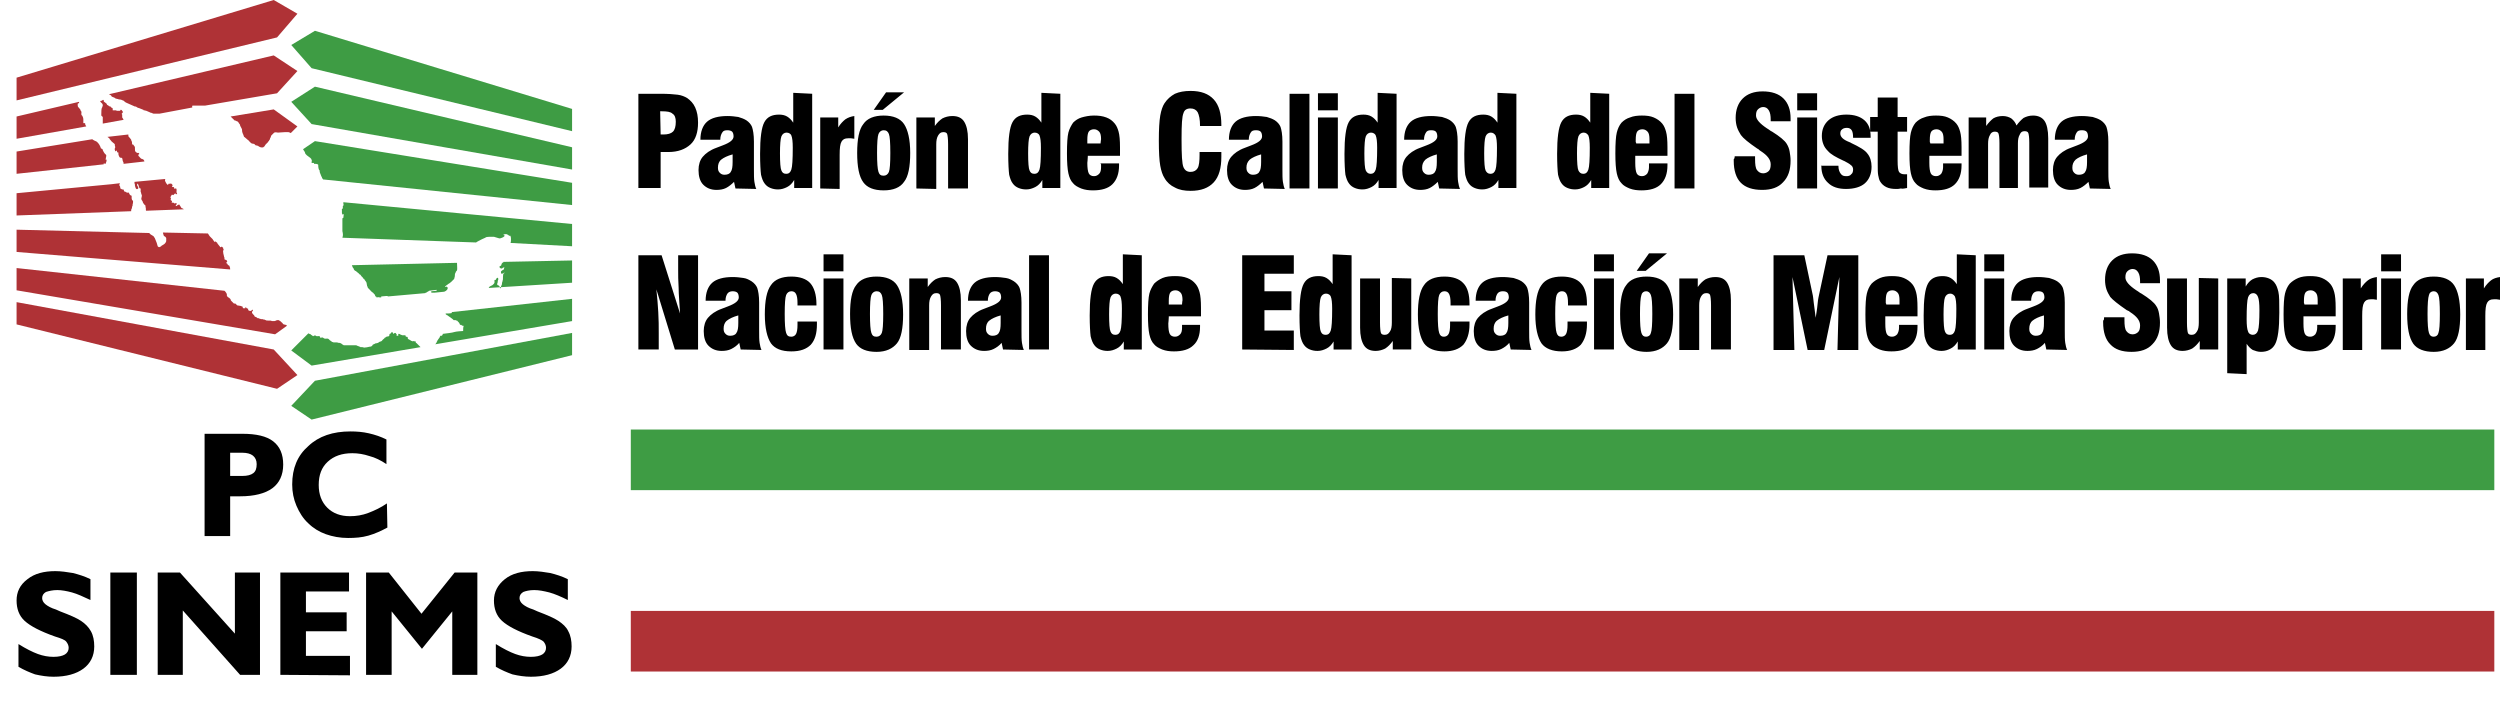 <?xml version="1.0" encoding="utf-8"?>
<!-- Generator: Adobe Illustrator 24.2.0, SVG Export Plug-In . SVG Version: 6.00 Build 0)  -->
<svg version="1.1" id="Layer_1" xmlns="http://www.w3.org/2000/svg" xmlns:xlink="http://www.w3.org/1999/xlink" x="0px" y="0px"
	 viewBox="0 0 527.9 148.8" style="enable-background:new 0 0 527.9 148.8;" xml:space="preserve">
<style type="text/css">
	.st0{fill-rule:evenodd;clip-rule:evenodd;fill:#3E9C44;}
	.st1{fill-rule:evenodd;clip-rule:evenodd;fill:#AF3236;}
	.st2{fill-rule:evenodd;clip-rule:evenodd;}
</style>
<rect x="133.2" y="90.7" class="st0" width="393.5" height="12.8"/>
<rect x="133.2" y="129" class="st1" width="393.5" height="12.8"/>
<polygon class="st0" points="120.8,27.7 120.8,23 66.5,6.5 61.5,9.5 65.8,14.4 "/>
<polygon class="st0" points="120.8,35.8 120.8,31.1 66.5,18.3 61.5,21.5 65.8,26.2 "/>
<path class="st0" d="M120.8,43.3v-4.7l-54.3-8.8L64,31.5c0,0.1,0.1,0.1,0.1,0.2l0,0l0.2,0.3c0.1,0.1,0.1,0.3,0.2,0.5
	c0.1,0.1,0.2,0.2,0.3,0.3c0.1,0.1,0.3,0.2,0.4,0.3l0.4,0.3c0,0,0,0.1,0.1,0.1c0,0.1,0,0,0,0.1l0.1,0.1c0.1,0.2,0,0.4,0,0.6
	c0,0.1,0,0,0,0.1l0.2,0c0.1,0,0.2,0,0.3,0c0,0.1,0,0.2,0.1,0.2c0.1,0.1,0,0,0.1,0c0.2,0,0.4,0,0.6,0.1l0.1,0.1c0,0.3,0,0.6,0.1,0.9
	l0.1,0.2c0.1,0.1,0,0,0.1,0.1c0,0.2,0,0.4,0.1,0.6c0.1,0.1,0.1,0.3,0.2,0.5c0.1,0.1,0.1,0.1,0.1,0.3l0.1,0l0,0.3h0.2l0,0.2l0.1,0
	c0,0,0,0,0,0L120.8,43.3z"/>
<path class="st0" d="M120.8,52v-4.7l-48.3-4.6c0,0,0,0.1,0,0.1c0,0.7,0.1,0.3,0.1,0.5c-0.3,0.2-0.2,0.3-0.2,0.7
	c-0.3,0.2-0.2,0.1-0.2,0.5c0,0.2,0,0.4,0,0.5c0.1,0.3,0.1,0.3,0.2,0.3l0.2-0.1l-0.1,0.8l-0.2,0.1l0,0.5v0.8v0.3l0,0.5
	c0,0.1,0,0.1,0,0.2c0,0.2,0,0,0,0.1c0,0.1,0,0.2,0,0.3c0.1,0.5,0.2,0.8,0,1.4l28.2,1c0.1,0,0,0,0.3-0.2c0.2,0,0.1,0,0.2-0.1l0.8-0.4
	c0.4-0.2,0.7-0.3,0.7-0.3c0.1-0.1-0.1,0,0.1-0.1c0.3-0.1,0.8-0.1,1.1-0.1l0.3,0c0.1,0,0.2,0,0.3,0l1,0.3c0.2,0.1,0.5,0,0.7-0.1
	c0.2-0.1,0.3-0.1,0.5-0.3c0,0,0-0.2,0.1-0.2c-0.2,0-0.2,0-0.3-0.2c0.8-0.1,0.5-0.1,1,0.1l0.1,0.1l0,0c0.1,0.1,0.2,0.1,0.4,0.1
	c0,0.3,0.1,0.1,0.1,0.7c0,0.2,0,0.6-0.1,0.8L120.8,52z"/>
<path class="st0" d="M120.8,59.7V55l-14.5,0.3v0.1c-0.1,0-0.1,0-0.2,0.1l-0.1,0.1c-0.1,0.1-0.1,0.3-0.2,0.5l-0.3,0.1
	c0,0.1,0,0.2,0,0.3c0.1,0.1,0.2,0.2,0.4,0.2c0.2,0,0.1,0,0.2-0.1c0.1-0.1,0.1,0,0.2-0.1l0.2-0.1c0,0.2-0.1,0.4-0.2,0.6
	c-0.4,0.1-0.2,0.1-0.5,0.3c0,0.2-0.1,0.5,0.2,0.5c0.1,0,0.1,0,0.2-0.1l0.1,0c0.1-0.1,0,0,0.1-0.1l0.1-0.1c0,0.3-0.1,0.2-0.2,0.3
	c-0.1,0.2-0.1,1-0.1,1.2l-0.1,0.4c0,0.2-0.1,0.2-0.1,0.4c0,0.1,0,0.3-0.1,0.5c-0.1,0.1,0-0.1-0.1,0.1c0,0,0,0.2,0,0.2
	c0,0.2,0,0.2-0.2,0.3l-0.1-0.3l0,0l0-0.1l-0.2-0.2c-0.1-0.1-0.2-0.1-0.3-0.1c0-0.1,0-0.2,0-0.3c0-0.2,0-0.1,0-0.1
	c0.1-0.1,0.1-0.2,0.1-0.4c0-0.2,0.2-0.4,0.1-0.6c-0.1-0.3-0.4-0.1-0.5,0.3c-0.1,0-0.1,0-0.2,0l-0.1,0.1c0,0.2,0.1,0.5-0.1,0.7
	l-0.3,0.3c-0.2,0.1-0.4,0.2-0.6,0.3c0,0,0,0,0,0c-0.1,0.2-0.1,0-0.2,0.3L120.8,59.7L120.8,59.7z M96.5,55.5L74.3,56
	c0.1,0.2,0.1,0.3,0.2,0.5l0.1,0.1c0.1,0.1,0.1,0.3,0.2,0.4l0.2,0.2c0.1,0,0,0,0.1,0l0.6,0.5c0.1,0,0,0,0.1,0.1c0.1,0.1,0,0,0.1,0.1
	c0.1,0.1,0.1,0.1,0.2,0.1l0.2,0.3c0.1,0.1,0.2,0.2,0.3,0.3l0.2,0.3c0.1,0.1,0-0.1,0.1,0l0.1,0.2c0.1,0.1,0.2,0.3,0.3,0.4l0.1,0.2
	l0,0c0,0,0,0,0,0.1l0,0l0,0c0.1,0.1,0,0.2,0.1,0.4c0,0.2,0,0.2,0.1,0.3c0.1,0.3,0,0.2,0.2,0.4l0,0l0.3,0.3l0,0l0,0l0,0l0.1,0.1
	c0.1,0.1,0.1,0.2,0.3,0.3l0.1,0.1c0.3,0.2,0.2,0.1,0.4,0.4l0,0c0.1,0.1,0.2,0.1,0.2,0.2c0,0.1,0,0.2,0.1,0.3l0.1,0
	c0.1,0.1,0.1,0.1,0.1,0.2c0.4,0,0.5-0.1,0.6,0l0.4,0c0-0.1,0-0.1,0-0.1l0-0.1c0.4,0,0.7-0.1,1.1-0.1c0.2,0,0.3,0,0.3,0.1l7.9-0.7
	l0,0l0.1-0.1c0,0,0,0,0.1,0c0.4-0.3,0.4-0.2,0.5-0.3l0.1-0.1l1.6-0.2l0,0.2l-1.1,0.1c-0.1,0.1,0,0.2,0,0.3c0.1,0,0.3,0,0.4,0
	c0.2,0,0.3,0,0.3,0l2-0.2v0c0.3-0.1,0.4-0.2,0.6-0.4c0.1-0.2,0.2-0.2,0.1-0.5c0,0,0-0.1,0-0.1l0,0l-0.1,0l0,0l-0.1-0.1
	C94,60.7,94,60.6,94,60.5l0.2-0.2c0.1-0.1,0.2-0.1,0.3-0.2l0.1-0.1c0.2-0.1,0.5-0.3,0.7-0.5l0,0l0,0l0.5-0.5c0,0,0,0,0.1-0.1
	l0.1-0.4l0,0l0,0c0.1-0.2,0-0.5,0.1-0.7c0-0.1,0-0.1,0.1-0.2c0-0.2,0.2-0.4,0.3-0.5l0,0C96.6,56.9,96.5,56.1,96.5,55.5z"/>
<path class="st0" d="M120.8,67.8v-4.7l-25.4,2.8c0,0.1,0,0.1,0,0.2c-0.4,0.1-0.9,0.1-1.3,0.1c0,0.1,0,0.2,0.1,0.2l0,0l0.1,0.1
	c0.1,0.1,0.1,0,0.2,0.1l1.1,0.8c0.1,0.1,0.1,0.1,0.2,0.2c0.1,0,0.1,0,0.2,0l0.2,0l0,0l0.2,0.1c0.1,0,0.2,0,0.2,0.1l0.2,0.2
	c0.4,0.4,0.1,0.3,0.4,0.6c0.1,0.1,0,0,0.1,0c0,0,0.1,0,0.1,0l0.1,0.1c0.1,0.1,0.3,0.1,0.4,0.1c0,0.4-0.1-0.1-0.1,1.1
	c-0.3,0-1.5,0.1-1.8,0.2c-0.6,0.2-1.8,0.3-2.5,0.4c0,0.2-0.1,0.3-0.2,0.4L93,70.9c-0.1,0.1-0.1,0.2-0.2,0.4l0,0l-0.3,0.4
	c0,0,0,0.1-0.1,0.1l0,0.1l0,0c-0.1,0.1-0.1,0.1-0.1,0.2l0,0c-0.1,0.1-0.1,0.1-0.1,0.2L92,72.6c0,0-0.1,0.1-0.1,0.1L120.8,67.8
	L120.8,67.8z M65.1,70.4L61.5,74l4.3,3.2l23-3.9c-0.2-0.2-0.1-0.1-0.3-0.3L88,72.5c-0.1-0.1-0.1-0.1-0.2-0.1l0-0.3
	c-0.1,0-0.1,0-0.2,0c-0.2-0.1-0.3-0.1-0.5,0c0-0.1-0.1-0.1-0.2-0.1l0,0l-0.5-0.3c-0.1-0.1-0.1,0-0.2-0.1c-0.1-0.1-0.1-0.1-0.1-0.3
	c0-0.2-0.2-0.2-0.4-0.2l-0.1-0.3c-0.3,0-0.2,0-0.5,0c-0.1,0-0.2,0-0.4-0.1l0,0c-0.1,0-0.2-0.1-0.2-0.1l0,0c-0.1-0.1-0.2-0.1-0.4-0.1
	l0,0.4c-0.2,0-0.2,0-0.4,0l0.1-0.2c-0.1-0.1-0.1-0.2-0.2-0.3c-0.1-0.1,0,0-0.1-0.1c-0.1,0-0.2,0-0.3,0.1l0,0l-0.2,0.1
	c0-0.4-0.2-0.4-0.4-0.3c0,0.1,0,0.1,0,0.1l-0.1,0.1c-0.1,0.1-0.2,0.1-0.2,0.1l-0.1,0.2c0,0.1,0,0.2,0,0.2l-0.1,0.1l-0.5,0.1
	c-0.1,0.1-0.1,0.1-0.3,0.2c0,0-0.1,0-0.1,0.1l-0.2,0.2c-0.2,0.1-0.1,0.1-0.4,0.4c-0.1,0.1-0.3,0.1-0.5,0.2c-0.2,0.2-0.5,0.3-0.8,0.3
	c-0.2,0.1-0.1,0.1-0.4,0.2c-0.2,0.1,0,0-0.2,0.1L78.6,73c-0.2,0.1,0,0.1-0.4,0.2l-0.1,0c-0.3,0.1-1,0.2-1.2,0.2l-0.4-0.1
	c-0.1,0-0.3,0-0.4,0L76,73.2c-0.1,0-0.2,0-0.3-0.1L75.4,73c-0.1-0.1-0.2-0.1-0.3-0.1c0,0,0,0-0.1,0c-0.1,0-0.1,0-0.2,0
	c-0.1,0-0.1,0-0.1,0c-0.2,0-0.3,0-0.5,0c-0.2,0-0.2,0-0.4,0c-0.4,0-0.5,0-0.8,0c-0.2,0-0.3,0-0.3,0l-0.1,0c-0.1,0-0.1-0.1-0.2-0.1
	c-0.1-0.1-0.3-0.2-0.4-0.3l-0.3-0.1c-0.1,0-0.1,0-0.2,0c-0.3-0.1-0.3-0.1-0.5-0.1c-0.1,0-0.4,0-0.5,0c-0.2,0-0.2-0.1-0.4-0.1
	c-0.1-0.1-0.1-0.1-0.2-0.2l-0.2-0.1l0,0c-0.1-0.1-0.2-0.2-0.3-0.3c-0.1-0.1-0.2-0.1-0.3-0.1c-0.5,0-0.5,0.1-0.9-0.2
	c-0.1-0.1-0.3,0-0.4,0c0,0-0.1,0-0.1,0.1L67.5,71c-0.3-0.1-0.6,0.1-0.8-0.1c-0.3-0.2-0.5,0.1-0.6,0.1l-0.1-0.1
	c-0.1-0.1-0.2-0.1-0.3-0.2l-0.1-0.1c-0.1-0.1-0.2-0.1-0.3-0.1c-0.1-0.1-0.1-0.1-0.2-0.1S65.2,70.4,65.1,70.4L65.1,70.4L65.1,70.4
	L65.1,70.4z"/>
<polygon class="st0" points="120.8,75 120.8,70.3 66.5,80.4 61.5,85.7 65.8,88.6 "/>
<polygon class="st1" points="3.5,21.2 3.5,16.4 57.8,0 62.8,2.9 58.5,7.9 "/>
<path class="st1" d="M3.5,29.3v-4.7l13.2-3.1c0,0,0,0.1,0,0.2c0,0-0.1,0.1-0.1,0.1l-0.2,0.1c0,0.5,0,0.6,0.2,0.8l0.1,0.1l0.3,0.4
	c0,0.1,0,0,0,0.1l0.2,0.3c0,0.1,0,0,0,0.1c0,0.3-0.1,0.5,0.1,0.7c0.1,0,0,0,0.1,0.1c0.1,0.2,0.2,0.4,0.2,0.8l0,0.7l0.3,0l0.1,0.1
	c0,0.1,0,0.1,0,0.2l0.1,0.2c0,0.1,0.1,0,0.1,0.2L3.5,29.3L3.5,29.3z M23,19.9l34.8-8.2l5,3.3l-4.3,4.7l-15.2,2.6c-0.1,0-0.3,0-0.4,0
	l-1.1,0c-0.2,0-0.2,0-0.3,0c-0.3,0-0.5,0-0.8,0c-0.2,0-0.1,0.2-0.1,0.4v0L33.7,24c0,0,0,0-0.2,0c-0.4,0-0.4,0-0.8,0c0,0,0,0-0.1,0
	l-0.1,0c0,0-0.1,0-0.1,0l0,0l-0.5-0.2c0,0,0,0-0.1,0l-0.2-0.1l0,0l-0.7-0.3c-0.1,0-0.3-0.1-0.4-0.1l-0.1,0c0,0-0.1,0-0.1-0.1l-1-0.4
	c-0.1,0-0.1,0-0.3-0.1l-0.3-0.2l-0.1,0c-0.1,0,0,0-0.1,0l-1.8-0.8l0,0l-0.2-0.1l0,0L26,21.2c0,0,0,0-0.1,0l-0.2-0.1
	c-0.1,0-0.2-0.1-0.4-0.1c-0.1,0,0,0-0.1,0c0,0,0,0-0.1,0l-0.2-0.1l0,0c0,0,0,0-0.1,0l-0.4-0.1c-0.2-0.1,0,0-0.1-0.1l-0.2-0.1l0,0
	l0,0l-0.5-0.2C23.5,20.1,23.2,20,23,19.9L23,19.9z M26.1,25.3c0-0.1-0.1-0.1-0.1-0.2l-0.2-0.3c0-0.1,0-0.4,0-0.5c0-0.2,0,0,0-0.1
	c0,0,0,0,0,0c-0.1-0.1-0.1-0.1-0.1-0.2l0.1-0.1c0,0,0,0,0,0c0,0,0,0,0.1-0.1c0.1-0.2,0-0.3-0.1-0.4l0,0c-0.1-0.1-0.1-0.2-0.2-0.2
	c-0.1,0-0.1,0-0.2,0l0,0.2c-0.2,0-0.4,0-0.6,0c-0.2,0-0.1,0-0.3-0.1c-0.1,0-0.2,0-0.3,0l0,0c0,0,0,0-0.1,0l-0.3,0l0-0.4l-0.1-0.1
	l0,0c-0.1-0.1-0.1,0-0.2-0.1l0,0l-0.1-0.1c-0.1,0-0.1-0.1-0.1-0.2c-0.2,0.1-0.2,0.1-0.3,0l-0.1-0.1c-0.1-0.1-0.1-0.1-0.2-0.1
	c-0.2-0.1-0.1-0.3-0.3-0.4L22,21.5l0,0c-0.1,0,0,0,0,0c0,0-0.1-0.1-0.1-0.1c0-0.1,0-0.2,0-0.3c0,0-0.1,0-0.2,0l-0.1,0.1
	c-0.1,0.1-0.1,0-0.2,0.1c-0.1,0,0,0-0.1,0c0,0-0.2,0-0.1,0.2c0.1,0.1,0.1,0.1,0.2,0.2l0,0l0.2,0.2c0,0.1,0.1,0.1,0.1,0.3
	c0,0.1,0,0.1,0,0.1l-0.1,0.3c0,0.1,0,0-0.1,0.2c-0.1,0.3-0.1,0.7-0.1,1c0,0.6-0.1,0.6,0.2,0.8c0.1,0.1,0,0,0.1,0.1v1.4L26.1,25.3z"
	/>
<path class="st1" d="M3.5,36.7V32l16-2.6l0.1,0.1l0,0c0.3,0.2,0.4,0.2,0.6,0.3l0.2,0.1l0,0c0.1,0.1,0.2,0.1,0.2,0.2
	c0.1,0.1,0.1,0.1,0.2,0.2c0.1,0.1,0.1,0.2,0.2,0.3l0.1,0.2l0,0l0.1,0.2c0,0.1,0.1,0.2,0.1,0.3c0.2,0.2,0.2,0,0.4,0.3l0,0.1l0,0
	l0.2,0.4l0,0c0.1,0.1,0.1,0.2,0.2,0.3l0,0c0.1,0.1,0.2,0.2,0.3,0.3c0.1,0.1,0,0.3,0,0.5c-0.1,0.2,0,0.3-0.1,0.4l0,0.1l0.2,0
	c0,0.1,0,0.2,0,0.3c-0.1,0.2-0.1,0.4-0.2,0.6l-0.4-0.1l0,0.2L3.5,36.7L3.5,36.7z M22.7,28.9C22.7,28.9,22.7,28.9,22.7,28.9l0.1,0.1
	l0.3,0.2c0,0,0,0,0,0.1l0.5,0.6c0,0,0,0,0,0c0,0,0,0,0,0l0,0l0.6,0.5c0.1,0.1,0,0.3,0.1,0.5c0,0.1,0.1,0.2,0,0.3
	c-0.1,0.2-0.1,0.4,0,0.6c0,0.1,0,0.2,0.2,0.1c0.1,0,0.1-0.1,0.1-0.2c0.1,0.1,0.1,0.2,0.1,0.3l0.1,0.2l0.2,0c0,0.6,0,0.3,0.1,0.7
	l0.1,0.2c0,0.1,0.1,0.1,0.2,0.2c0.1,0,0.3,0,0.4,0.1l0.1,0.4c0,0,0,0,0,0.1c0.1,0.4,0.2,0.2,0.2,0.7l4.4-0.5c0-0.1-0.1-0.3-0.2-0.4
	l0,0l-0.2-0.1c-0.1,0-0.2-0.1-0.3-0.1l0,0c-0.1-0.1-0.2-0.2-0.3-0.3c0-0.1,0-0.1-0.1-0.1c-0.1-0.1-0.2-0.2-0.2-0.4l0.1-0.1
	c0.1-0.1,0.1,0,0.1-0.1c0-0.2-0.1-0.1-0.1-0.2c-0.5,0-0.3,0-0.6-0.2l-0.1-0.1c-0.1-0.1-0.1-0.3-0.1-0.5c0-0.6,0-0.4-0.1-0.6
	l-0.3-0.4c0,0-0.1,0-0.2,0c0-0.3,0-0.6-0.2-0.9l0,0c0,0,0-0.1,0-0.1l0,0l-0.3-0.4l0,0c-0.1-0.1-0.1-0.1-0.2-0.2
	c-0.1-0.1-0.1-0.3-0.1-0.5L22.7,28.9L22.7,28.9z M48.7,24.6l9.1-1.5l5,3.6l-1.4,1.4v0l-0.2-0.1c-0.2-0.1-0.3-0.1-0.4-0.1
	c-0.1,0,0,0-0.2,0c-0.1,0-0.3,0-0.4,0c-0.5,0-1,0.1-1.5,0.1c-0.3,0-0.6-0.2-0.9,0.1l-0.5,0.5c-0.1,0.1-0.1,0.2-0.1,0.3l0,0
	C57,29.2,57,29.3,57,29.4c-0.1,0.1-0.1,0.2-0.2,0.3c0,0.1,0,0.1-0.1,0.1L56.6,30c0,0,0,0-0.1,0.1l-0.4,0.4l0,0
	c-0.1,0.1-0.1,0.2-0.2,0.3c0,0.1-0.1,0.1-0.2,0.2l-0.1,0.1c-0.1,0-0.3,0.1-0.5,0l0,0c0,0,0,0-0.1,0L54.8,31c-0.1,0-0.1-0.1-0.2-0.1
	l0,0l-0.1-0.1c-0.1,0-0.3-0.1-0.4-0.1c-0.2,0-0.2-0.1-0.3-0.2c-0.2-0.2-0.3-0.1-0.6-0.2c-0.1,0-0.2-0.1-0.3-0.2l0,0l0,0
	c-0.2-0.2-0.1-0.1-0.3-0.3c0-0.1-0.1-0.1-0.2-0.2L51.7,29l0,0c-0.1-0.1-0.2-0.1-0.2-0.2c-0.1-0.2-0.1-0.4-0.2-0.5L51.2,28
	c-0.1-0.3,0,0.2-0.1-0.6c0-0.2,0-0.1-0.1-0.3l-0.2-0.4c0,0-0.1-0.1-0.1-0.2c0-0.1,0-0.1,0-0.1l-0.1-0.2c-0.1-0.1-0.2-0.2-0.2-0.3
	l-0.1-0.1c0,0,0,0,0,0l-0.2-0.2c0,0,0,0-0.1,0l-0.2-0.1c-0.1-0.1-0.2,0-0.3-0.1l-0.1-0.1l0,0l0,0l-0.1-0.1c0-0.1,0,0-0.1-0.1l0,0
	L48.7,24.6L48.7,24.6z"/>
<path class="st1" d="M3.5,45.5v-4.7l20-1.9l0,0l0,0l1.7-0.2l0.1,0c0,0.1,0,0,0,0.1c-0.1,0.2-0.2,0.2,0,0.5c0.1,0.1,0.1,0.3,0.1,0.5
	c0.2,0,0,0,0.2,0.1l0.2,0.1c0.4,0,0.3,0,0.4,0.4c0.1,0,0.3,0.1,0.5,0.2l0,0c0.1,0.1,0,0,0.1,0.1c0.2,0,0.3-0.1,0.4,0
	c0.1,0.1,0.1,0.3,0.3,0.5c0.1,0.1,0.1,0,0.2,0.1l0,0c0,0,0.1,0,0.1,0.1c0,0.1,0,0.1,0,0.2l0,0l0,0c0,0.1,0,0.2,0,0.3l0.1,0.4
	c0.2,0,0.2,0.1,0.2,0.2c0,0.6-0.1,0.5-0.1,0.8c0,0.5-0.1,0.1-0.1,0.3c0,0,0,0.4-0.2,0.7c0,0.1,0,0.1,0,0.2c0,0,0,0,0,0.1L3.5,45.5
	L3.5,45.5z M28.4,38.4l6.4-0.6c0,0,0.1,0.1,0.1,0.1c0,0.2-0.2,0.1,0.1,0.6c0.1,0.1,0.1,0.3,0.2,0.3c0,0,0.1,0.1,0.1,0.2l0.2,0
	l0.1-0.2c0.1,0,0.2,0,0.3,0c0.1,0,0.2-0.1,0.3,0l0.2,0.2c0.1,0.2,0,0.3-0.1,0.4c0.1,0,0,0.1,0.2,0.1l0.2,0c0,0,0,0,0,0c0,0,0,0,0,0
	l0,0c0.1,0.1,0.1,0.3,0.1,0.4c0.2-0.1,0-0.1,0.4-0.1l0,0c0.2,0.3,0,0.7,0.1,0.9c0,0.1,0.1,0,0.1,0.3l-0.3,0c0,0,0-0.1-0.1-0.2
	L36.8,41l-0.2,0.2l-0.3-0.1l-0.2,0.3c-0.2,0.4-0.1,0.3,0,0.5c0,0.1,0,0.2-0.1,0.3l0.1,0.1c0.1,0.1,0.3,0.1,0.2,0.3
	c0,0.1,0,0.1-0.1,0.2c0.1,0,0.1,0,0.2,0c0.1,0,0.1,0,0.2,0l0.2,0.1c0.1,0,0,0.1,0.1,0.1c0.2,0,0-0.2,0.4-0.1c0,0.3,0,0.3-0.2,0.5
	c0,0.2,0,0.1,0.1,0.1l0.1,0c0.2-0.3,0.2-0.1,0.3-0.2c0.1-0.1,0-0.1,0.3-0.1c0,0.1,0,0.1,0.1,0.2l0.3,0.5l0,0
	c0.1,0.1,0.3,0.1,0.4,0.2c0,0,0.1,0.1,0.1,0.1l-7.9,0.3c0,0-0.1,0-0.1-0.2c0-0.1,0-0.2,0-0.3c-0.2-0.6,0.1-0.5-0.3-0.8
	c-0.1,0,0,0-0.1-0.1c-0.1-0.1-0.1-0.2-0.2-0.3c0-0.1-0.1-0.2-0.1-0.3c-0.1-0.1-0.1-0.2-0.2-0.3l0,0c-0.2-0.4,0.2-0.7,0-1.1
	c0,0-0.1-0.2-0.1-0.3c0-0.1,0-0.1-0.1-0.3l0-0.7c-0.1,0,0,0-0.1,0c-0.1,0-0.2-0.1-0.2-0.2c-0.1-0.1-0.1-0.3-0.1-0.4
	c-0.1-0.1,0,0-0.1-0.1L29.2,39c0-0.1-0.1-0.1-0.1-0.2l-0.1,0c-0.1,0.2,0,0.3,0,0.5c0.1,0,0.1,0,0.1,0.1l0,0c0.1,0.1,0.1,0.2,0.1,0.4
	c-0.1,0.1-0.3,0.2-0.4,0.1l-0.1-0.1c-0.1-0.1-0.1-0.2-0.1-0.3c0-0.1-0.1-0.1-0.1-0.2c0-0.3,0-0.4-0.1-0.6L28.4,38.4L28.4,38.4z"/>
<path class="st1" d="M3.5,53.2v-4.7l27.9,0.7l0,0l0,0l0.1,0c0.1,0.1,0.2,0.2,0.3,0.3l0.5,0.3c0.2,0.1,0.1,0.1,0.2,0.2l0.2,0.3l0,0
	l0.4,1c0.1,0.2,0.1,0.5,0.2,0.7c0,0,0,0,0,0c0.1,0.1,0.2,0.2,0.3,0.2c0.1,0,0.5-0.2,0.5-0.3l0.5-0.3c0.2-0.1,0.5-0.5,0.5-0.7
	c0-0.2,0-0.4,0-0.6c0-0.1-0.2-0.3-0.2-0.3l-0.1-0.1l0,0l0,0c0,0,0,0-0.1,0l-0.1-0.1l-0.1-0.3c0-0.1-0.1-0.2-0.1-0.4l9.5,0.2l0.2,0.3
	c0.1,0.2,0.2,0.3,0.3,0.4c0.1,0.1,0,0,0,0c0.1,0.1,0.1,0.1,0.2,0.2l0.3,0.3c0.1,0.1,0,0.1,0.2,0.3c0.1,0.1,0.1,0.2,0.2,0.3
	c0.2-0.1-0.1-0.1,0.2-0.1c0.1,0,0.1,0.1,0.4,0.3c0,0,0,0,0,0c0,0,0,0,0,0c0,0,0,0,0,0.1l0.4,0.5c0.1,0.1,0.1,0.1,0.2,0.3
	c0.3,0,0-0.1,0.4-0.1c0,0.1,0,0,0.2,0.2l0,0l0,0c0.1,0.1,0,0,0,0.1c0,0.1,0.2,0.2,0.1,0.4c-0.1,0.2,0,0-0.1,0.2
	c0,0.3,0.1,0.8,0.2,1.1c0,0.3,0.1,0,0.1,0.5c0,0.3,0.1,0.2,0.4,0.3c0,0,0,0.1,0.1,0.1c0,0.1,0,0,0.1,0.2c-0.2,0.2-0.2,0.2-0.2,0.4
	c0.1,0,0.1,0,0.2,0.1c0.1,0.1,0,0.1,0.1,0.2c0.1,0.2,0.3,0.1,0.3,0.2l0.1,0.2c0.1,0.2,0.1,0.4,0.1,0.6L3.5,53.2z"/>
<path class="st1" d="M3.5,61.3v-4.7l43.9,4.8c0,0,0,0,0.1,0.1l0.1,0.1l0.2,0.3l0,0c0,0.1,0.1,0.1,0.1,0.2c0,0.1,0,0.1,0,0.2
	c0,0.1,0,0,0,0.1l0.1,0.2c0.1,0.2,0.3,0.2,0.4,0.3l0.2,0.2c0.1,0.1,0.1,0,0.1,0.2c0,0.1,0.1,0.2,0.2,0.3l0.5,0.5c0.2,0,0.2,0,0.3,0
	c0.1,0.1,0.2,0.2,0.3,0.3l0,0c0.1,0.1,0.1,0.1,0.2,0.1l0.6,0.1c0.2,0,0,0.1,0.4,0.1c0,0.1,0,0,0,0.1l0.1,0.2c0,0.1,0.1,0.1,0.2,0.1
	c0.1,0,0.2,0,0.3,0c0-0.1,0-0.1,0-0.1l0,0l0-0.1c0,0,0.1,0,0.1,0c0.1,0,0.1,0.1,0.2,0.2l0.3,0.1c0,0.1,0,0.1,0,0.2
	c0,0.1,0.1,0.2,0.2,0.2c0.2,0.1,0.4,0.1,0.6-0.1c0.1-0.1,0.1-0.1,0.2-0.1c0,0.1,0,0.1,0,0.2c0,0.1,0,0.1-0.1,0.1l0,0
	c-0.2,0.3,0,0.5,0,0.5l0,0l0.1,0.1c0.1,0.1,0.1,0.2,0.2,0.2c0.1,0.1,0.1,0.1,0.1,0.2c0,0.1,0.1,0.1,0.2,0.2c0.2,0.1,0.1,0,0.2,0.1
	c0.1,0,0.1,0,0.2,0.1l0,0l0.1,0.1l0,0l0.2,0c0.2,0,0,0,0.2,0.1c0.2,0,0.2,0.1,0.4,0.1l0.1,0l0,0c0,0,0,0,0.1,0
	c0.2,0,0.2,0.1,0.4,0.1l0,0l0.1,0c0.1,0.1,0,0,0.2,0.1c0.1,0.1,0.4,0.1,0.5,0.1c0.1,0,0.2,0,0.3,0c0.1,0,0.4,0,0.5,0.1l0.1,0
	c0,0,0,0,0.1,0c0.6,0.1,0.7-0.2,1-0.2c0,0,0,0,0.1,0c0,0,0,0,0,0c0,0,0,0,0,0c0.1,0,0.2,0,0.3,0.1c0.1,0.1,0.2,0.1,0.3,0.2
	c0.1,0.1,0.1,0.1,0.2,0.2c0.2,0.1,0.2,0.3,0.4,0.4c0.1,0,0.3,0.1,0.4,0.1c0.1,0,0.2,0,0.2,0.1l0.1,0.1l-2.5,1.8L3.5,61.3L3.5,61.3z
	 M58.9,67.6C58.9,67.6,58.9,67.6,58.9,67.6C59.1,67.7,58.8,67.5,58.9,67.6z"/>
<polygon class="st1" points="3.5,68.5 3.5,63.8 57.8,73.8 62.8,79.2 58.5,82.1 "/>
<path class="st2" d="M51.2,100.5c1,0,1.8-0.2,2.3-0.6c0.5-0.4,0.7-1,0.7-1.9c0-0.8-0.3-1.4-0.8-1.8c-0.5-0.4-1.3-0.6-2.2-0.6h-2.6
	v4.9H51.2L51.2,100.5z M43.2,113.2V91.6h8c2.9,0,5.1,0.5,6.5,1.6s2.1,2.7,2.1,4.9c0,2.2-0.8,3.9-2.3,5c-1.5,1.1-3.8,1.7-6.8,1.7
	h-2.1v8.4H43.2L43.2,113.2z M81.8,111.4c-1.3,0.7-2.6,1.3-4,1.7c-1.4,0.4-2.8,0.5-4.3,0.5c-1.7,0-3.3-0.3-4.7-0.8
	c-1.4-0.5-2.7-1.3-3.7-2.3c-1.1-1-1.9-2.3-2.5-3.7c-0.6-1.4-0.9-2.9-0.9-4.5c0-3.4,1.1-6.1,3.4-8.1c2.2-2.1,5.2-3.1,8.9-3.1
	c1.3,0,2.6,0.1,3.9,0.4c1.3,0.3,2.5,0.7,3.7,1.3V98c-1.2-0.8-2.4-1.4-3.6-1.7c-1.2-0.4-2.4-0.6-3.6-0.6c-2.2,0-3.9,0.6-5.2,1.8
	s-1.9,2.8-1.9,4.9c0,2,0.6,3.6,1.8,4.8c1.2,1.2,2.8,1.8,4.8,1.8c1.3,0,2.6-0.2,3.9-0.7c1.3-0.5,2.6-1.1,3.9-2L81.8,111.4L81.8,111.4
	z M3.9,140.8V136c1.6,1,3,1.7,4.1,2.1c1.1,0.4,2.2,0.6,3.3,0.6s1.9-0.2,2.4-0.5c0.5-0.3,0.8-0.8,0.8-1.4c0-0.5-0.2-0.9-0.5-1.3
	s-1.1-0.7-2.4-1.1c-3.1-1.1-5.2-2.2-6.4-3.3s-1.7-2.6-1.7-4.3c0-1.8,0.7-3.3,2.3-4.5c1.5-1.2,3.5-1.7,5.9-1.7c1.2,0,2.5,0.2,3.7,0.4
	c1.2,0.3,2.5,0.7,3.7,1.3v4.4c-1.5-0.7-2.8-1.3-3.9-1.6c-1.1-0.3-2.2-0.5-3.1-0.5c-1,0-1.8,0.2-2.4,0.4c-0.5,0.3-0.8,0.7-0.8,1.3
	c0,0.4,0.2,0.9,0.7,1.3c0.5,0.4,1.2,0.8,2.2,1.1c0.2,0.1,0.5,0.2,0.9,0.4c2.1,0.8,3.5,1.4,4.4,2c0.9,0.6,1.6,1.3,2.1,2.2
	c0.5,0.9,0.7,2,0.7,3.2c0,2-0.8,3.6-2.3,4.7c-1.5,1.1-3.6,1.7-6.3,1.7c-1.3,0-2.6-0.2-3.9-0.5C6.3,142,5.1,141.5,3.9,140.8
	L3.9,140.8z M23.3,142.5v-21.6h5.6v21.6H23.3L23.3,142.5z M38.6,128.9v13.6h-5.3v-21.6H38l11.6,12.9v-12.9h5.3v21.6h-4.2L38.6,128.9
	L38.6,128.9z M59.2,142.5v-21.6h14.5v4h-9.1v4.4h8.6v4h-8.6v5.2h9.3v4.1L59.2,142.5L59.2,142.5z M77.3,142.5v-21.6h4.8l6.9,8.7
	l7-8.7h4.8v21.6h-5.3v-13.4l-6.4,7.9l-6.4-7.9v13.4H77.3L77.3,142.5z M104.7,140.8V136c1.6,1,3,1.7,4.1,2.1c1.1,0.4,2.2,0.6,3.3,0.6
	c1.1,0,1.9-0.2,2.4-0.5c0.5-0.3,0.8-0.8,0.8-1.4c0-0.5-0.2-0.9-0.5-1.3c-0.3-0.3-1.1-0.7-2.4-1.1c-3.1-1.1-5.2-2.2-6.4-3.3
	s-1.7-2.6-1.7-4.3c0-1.8,0.8-3.3,2.3-4.5c1.5-1.2,3.5-1.7,5.9-1.7c1.2,0,2.5,0.2,3.7,0.4c1.2,0.3,2.5,0.7,3.7,1.3v4.4
	c-1.4-0.7-2.8-1.3-3.9-1.6c-1.2-0.3-2.2-0.5-3.2-0.5c-1,0-1.8,0.2-2.3,0.4c-0.5,0.3-0.8,0.7-0.8,1.3c0,0.4,0.2,0.9,0.7,1.3
	c0.5,0.4,1.2,0.8,2.2,1.1c0.2,0.1,0.5,0.2,0.9,0.4c2.1,0.8,3.5,1.4,4.4,2c0.9,0.6,1.7,1.3,2.1,2.2c0.5,0.9,0.7,2,0.7,3.2
	c0,2-0.8,3.6-2.3,4.7c-1.5,1.1-3.6,1.7-6.3,1.7c-1.3,0-2.6-0.2-3.9-0.5C107.1,142,105.9,141.5,104.7,140.8z"/>
<g>
	<path class="st2" d="M139.5,28.4c0.1,0,0.1,0,0.2,0c0.1,0,0.2,0,0.4,0c0.9,0,1.6-0.2,2-0.6s0.6-1.1,0.6-2.1c0-0.8-0.2-1.4-0.7-1.7
		c-0.4-0.4-1.2-0.5-2.2-0.5h-0.4L139.5,28.4L139.5,28.4z M134.8,39.8V19.8h4.6c1.7,0,2.9,0.1,3.7,0.2c0.8,0.1,1.5,0.4,2,0.7
		c0.7,0.5,1.3,1.1,1.7,2c0.4,0.9,0.6,1.9,0.6,3.2c0,2-0.5,3.6-1.6,4.6c-1.1,1-2.6,1.6-4.7,1.6h-1.6v7.6H134.8L134.8,39.8z
		 M154.7,32.6c-1.1,0.3-1.9,0.7-2.4,1.1s-0.7,1-0.7,1.7c0,0.5,0.1,0.8,0.4,1.1s0.6,0.4,1,0.4c0.6,0,1.1-0.2,1.3-0.6
		c0.3-0.4,0.4-1.1,0.4-2.1L154.7,32.6L154.7,32.6z M155.3,39.8l-0.3-1.4c-0.5,0.5-1.1,1-1.7,1.3c-0.6,0.3-1.3,0.4-2,0.4
		c-1.2,0-2.1-0.4-2.8-1.1s-1-1.8-1-3.1c0-1.1,0.3-2.1,0.9-2.8c0.6-0.7,1.5-1.4,2.9-1.9c0.3-0.1,0.8-0.3,1.3-0.5
		c1.6-0.6,2.3-1.2,2.3-1.9c0-0.4-0.1-0.8-0.3-1c-0.2-0.2-0.6-0.3-1-0.3c-0.5,0-0.9,0.1-1.1,0.5c-0.2,0.3-0.4,0.8-0.4,1.4v0.1h-4.2
		c0-1.7,0.5-3,1.4-3.8c0.9-0.8,2.4-1.2,4.3-1.2c0.9,0,1.6,0.1,2.3,0.2c0.7,0.2,1.2,0.4,1.7,0.7c0.6,0.4,1,0.9,1.2,1.4
		c0.2,0.6,0.4,1.6,0.4,3.1v0.5v5.3c0,1.2,0,2.1,0.1,2.7c0.1,0.6,0.2,1.1,0.4,1.5L155.3,39.8L155.3,39.8z M166.1,28
		c-0.5,0-0.9,0.3-1.1,0.8c-0.2,0.5-0.3,1.8-0.3,3.6c0,1.9,0.1,3.2,0.3,3.6c0.2,0.5,0.5,0.7,1,0.7c0.6,0,0.9-0.3,1.1-0.9
		c0.2-0.6,0.3-2.1,0.3-4.6c0-1.3-0.1-2.1-0.3-2.6C167,28.3,166.6,28,166.1,28L166.1,28z M171.5,19.8v19.9h-3.8v-1.7
		c-0.4,0.7-0.9,1.2-1.5,1.5c-0.6,0.3-1.2,0.5-1.9,0.5c-0.6,0-1.1-0.1-1.6-0.3c-0.5-0.2-0.9-0.5-1.2-0.9c-0.4-0.5-0.6-1.1-0.8-1.9
		c-0.1-0.8-0.2-2.3-0.2-4.4c0-3.4,0.3-5.6,0.9-6.7s1.6-1.6,3.1-1.6c0.6,0,1.2,0.1,1.7,0.4c0.5,0.3,0.9,0.7,1.3,1.3v-6.3L171.5,19.8
		L171.5,19.8z M173.2,39.8v-15h3.8v2.1c0.5-0.8,1-1.3,1.5-1.7c0.6-0.4,1.2-0.6,1.9-0.7v4.8c-0.2,0-0.5-0.1-0.7-0.1
		c-0.2,0-0.4,0-0.6,0c-0.7,0-1.1,0.2-1.4,0.7c-0.3,0.5-0.4,1.4-0.4,2.8v7.2L173.2,39.8L173.2,39.8z M185.2,32.3c0,2.1,0.1,3.4,0.3,4
		s0.5,0.8,1.1,0.8c0.5,0,0.9-0.3,1.1-0.8c0.2-0.5,0.3-1.8,0.3-4s-0.1-3.5-0.3-4c-0.2-0.5-0.5-0.8-1.1-0.8c-0.5,0-0.9,0.3-1.1,0.8
		S185.2,30.2,185.2,32.3L185.2,32.3z M181,32.3c0-2.9,0.4-5,1.3-6.1c0.8-1.2,2.3-1.8,4.3-1.8c2,0,3.5,0.6,4.3,1.8s1.3,3.2,1.3,6.1
		c0,2.9-0.4,5-1.3,6.1c-0.8,1.2-2.3,1.8-4.3,1.8c-2.1,0-3.5-0.6-4.3-1.7C181.4,37.3,181,35.2,181,32.3L181,32.3z M184.5,23.2
		l2.6-3.7h3.8l-4.5,3.7H184.5L184.5,23.2z M193.5,39.8v-15h3.9v1.8c0.5-0.7,1-1.2,1.6-1.6c0.6-0.3,1.3-0.5,2.1-0.5
		c1.2,0,2,0.4,2.5,1.2c0.5,0.8,0.8,2,0.8,3.7v10.4h-4.2v-9.3c0-1.2-0.1-1.9-0.2-2.2s-0.4-0.4-0.8-0.4c-0.5,0-0.8,0.2-1.1,0.7
		s-0.4,1.1-0.4,1.9v9.4L193.5,39.8L193.5,39.8z M218.5,28c-0.5,0-0.9,0.3-1.1,0.8c-0.2,0.5-0.3,1.8-0.3,3.6c0,1.9,0.1,3.2,0.3,3.6
		c0.2,0.5,0.5,0.7,1,0.7c0.6,0,0.9-0.3,1.1-0.9c0.2-0.6,0.3-2.1,0.3-4.6c0-1.3-0.1-2.1-0.3-2.6C219.4,28.3,219,28,218.5,28L218.5,28
		z M223.9,19.8v19.9h-3.8v-1.7c-0.4,0.7-0.9,1.2-1.5,1.5c-0.6,0.3-1.2,0.5-1.9,0.5c-0.6,0-1.1-0.1-1.6-0.3c-0.5-0.2-0.9-0.5-1.2-0.9
		c-0.4-0.5-0.6-1.1-0.8-1.9c-0.1-0.8-0.2-2.3-0.2-4.4c0-3.4,0.3-5.6,0.9-6.7s1.6-1.6,3.1-1.6c0.6,0,1.2,0.1,1.7,0.4
		c0.5,0.3,0.9,0.7,1.3,1.3v-6.3L223.9,19.8L223.9,19.8z M232.4,34.5h3.9v0.4c0,1.8-0.5,3.1-1.4,4c-0.9,0.9-2.3,1.3-4.1,1.3
		c-0.9,0-1.7-0.1-2.5-0.4c-0.7-0.3-1.3-0.6-1.7-1.1c-0.5-0.5-0.8-1.2-1-2.1c-0.2-0.9-0.3-2.3-0.3-4.2c0-2.1,0.1-3.6,0.3-4.4
		s0.6-1.5,1-2.1c0.5-0.5,1.1-0.9,1.8-1.1s1.6-0.4,2.6-0.4c1,0,1.8,0.1,2.6,0.4s1.3,0.7,1.8,1.3c0.4,0.5,0.6,1,0.8,1.7
		s0.3,1.8,0.3,3.3v1.8h-6.8c0,0,0,0.1,0,0.2c0,0.6-0.1,1.1-0.1,1.3c0,1,0.1,1.8,0.3,2.2s0.6,0.6,1.1,0.6c0.5,0,0.8-0.2,1.1-0.5
		s0.4-0.8,0.4-1.4c0-0.1,0-0.3,0-0.6C232.4,34.6,232.4,34.6,232.4,34.5L232.4,34.5z M229.6,30.3h2.8c0,0,0,0,0-0.1
		c0-0.4,0.1-0.6,0.1-0.8c0-0.7-0.1-1.3-0.4-1.6s-0.6-0.5-1.1-0.5c-0.5,0-0.9,0.2-1.1,0.5c-0.2,0.3-0.3,0.9-0.3,1.7
		c0,0.2,0,0.4,0,0.5C229.6,30.1,229.6,30.2,229.6,30.3L229.6,30.3z M253.3,32.1h4.6c0,0.1,0,0.3,0,0.4s0,0.3,0,0.6
		c0,2.4-0.5,4.2-1.6,5.4s-2.7,1.8-4.9,1.8c-1.3,0-2.4-0.2-3.3-0.7c-0.9-0.4-1.7-1.1-2.2-2c-0.4-0.6-0.7-1.5-0.9-2.6
		c-0.2-1.1-0.3-2.9-0.3-5.3s0.1-4.1,0.3-5.3c0.2-1.1,0.5-2,0.9-2.6c0.6-0.9,1.3-1.5,2.2-2c0.9-0.4,2-0.6,3.3-0.6
		c2.2,0,3.8,0.6,4.9,1.8c1.1,1.2,1.6,3,1.6,5.4v0.2l-4.5,0c0-1.4-0.2-2.3-0.5-2.9c-0.3-0.5-0.8-0.8-1.5-0.8c-0.8,0-1.3,0.3-1.5,1
		c-0.3,0.7-0.4,2.4-0.4,5.3v0.4c0,3.1,0.1,5,0.4,5.7c0.3,0.7,0.8,1,1.5,1c0.7,0,1.2-0.3,1.5-0.8s0.4-1.5,0.4-2.8L253.3,32.1
		L253.3,32.1z M266.3,32.6c-1.1,0.3-1.9,0.7-2.4,1.1c-0.5,0.5-0.7,1-0.7,1.7c0,0.5,0.1,0.8,0.4,1.1s0.6,0.4,1,0.4
		c0.6,0,1.1-0.2,1.3-0.6c0.3-0.4,0.4-1.1,0.4-2.1L266.3,32.6L266.3,32.6z M266.9,39.8l-0.3-1.4c-0.5,0.5-1.1,1-1.7,1.3
		c-0.6,0.3-1.3,0.4-2,0.4c-1.2,0-2.1-0.4-2.8-1.1s-1-1.8-1-3.1c0-1.1,0.3-2.1,0.9-2.8c0.6-0.7,1.5-1.4,2.9-1.9
		c0.3-0.1,0.8-0.3,1.3-0.5c1.6-0.6,2.3-1.2,2.3-1.9c0-0.4-0.1-0.8-0.3-1c-0.2-0.2-0.5-0.3-1-0.3c-0.5,0-0.9,0.1-1.1,0.5
		c-0.2,0.3-0.4,0.8-0.4,1.4v0.1h-4.2c0-1.7,0.5-3,1.4-3.8c0.9-0.8,2.4-1.2,4.3-1.2c0.9,0,1.6,0.1,2.3,0.2c0.7,0.2,1.2,0.4,1.7,0.7
		c0.6,0.4,1,0.9,1.2,1.4c0.2,0.6,0.4,1.6,0.4,3.1v0.5v5.3c0,1.2,0,2.1,0.1,2.7c0.1,0.6,0.2,1.1,0.4,1.5L266.9,39.8L266.9,39.8z
		 M276.5,39.8h-4.2V19.8h4.2V39.8L276.5,39.8z M278.3,23.3v-3.6h4.2v3.6H278.3L278.3,23.3z M278.3,39.8v-15h4.2v15H278.3L278.3,39.8
		z M289.5,28c-0.5,0-0.9,0.3-1.1,0.8c-0.2,0.5-0.3,1.8-0.3,3.6c0,1.9,0.1,3.2,0.3,3.6s0.5,0.7,1,0.7c0.6,0,0.9-0.3,1.1-0.9
		c0.2-0.6,0.3-2.1,0.3-4.6c0-1.3-0.1-2.1-0.3-2.6C290.4,28.3,290,28,289.5,28L289.5,28z M294.9,19.8v19.9h-3.8v-1.7
		c-0.4,0.7-0.9,1.2-1.5,1.5c-0.6,0.3-1.2,0.5-1.9,0.5c-0.6,0-1.1-0.1-1.6-0.3s-0.9-0.5-1.2-0.9c-0.4-0.5-0.6-1.1-0.8-1.9
		c-0.1-0.8-0.2-2.3-0.2-4.4c0-3.4,0.3-5.6,0.9-6.7c0.6-1.1,1.6-1.6,3.1-1.6c0.6,0,1.2,0.1,1.7,0.4c0.5,0.3,0.9,0.7,1.3,1.3v-6.3
		L294.9,19.8L294.9,19.8z M303.4,32.6c-1.1,0.3-1.9,0.7-2.4,1.1c-0.5,0.5-0.7,1-0.7,1.7c0,0.5,0.1,0.8,0.4,1.1s0.6,0.4,1,0.4
		c0.6,0,1.1-0.2,1.3-0.6c0.3-0.4,0.4-1.1,0.4-2.1L303.4,32.6L303.4,32.6z M303.9,39.8l-0.3-1.4c-0.5,0.5-1.1,1-1.7,1.3
		c-0.6,0.3-1.3,0.4-2,0.4c-1.2,0-2.1-0.4-2.8-1.1s-1-1.8-1-3.1c0-1.1,0.3-2.1,0.9-2.8c0.6-0.7,1.5-1.4,2.9-1.9
		c0.3-0.1,0.8-0.3,1.3-0.5c1.6-0.6,2.3-1.2,2.3-1.9c0-0.4-0.1-0.8-0.3-1c-0.2-0.2-0.5-0.3-1-0.3c-0.5,0-0.9,0.1-1.1,0.5
		c-0.2,0.3-0.4,0.8-0.4,1.4v0.1h-4.2c0-1.7,0.5-3,1.4-3.8c0.9-0.8,2.4-1.2,4.3-1.2c0.9,0,1.6,0.1,2.3,0.2c0.7,0.2,1.2,0.4,1.7,0.7
		c0.6,0.4,1,0.9,1.2,1.4c0.2,0.6,0.4,1.6,0.4,3.1v0.5v5.3c0,1.2,0,2.1,0.1,2.7c0.1,0.6,0.2,1.1,0.4,1.5L303.9,39.8L303.9,39.8z
		 M314.8,28c-0.5,0-0.9,0.3-1.1,0.8c-0.2,0.5-0.3,1.8-0.3,3.6c0,1.9,0.1,3.2,0.3,3.6s0.5,0.7,1,0.7c0.6,0,0.9-0.3,1.1-0.9
		c0.2-0.6,0.3-2.1,0.3-4.6c0-1.3-0.1-2.1-0.3-2.6C315.6,28.3,315.3,28,314.8,28L314.8,28z M320.2,19.8v19.9h-3.8v-1.7
		c-0.4,0.7-0.9,1.2-1.5,1.5c-0.6,0.3-1.2,0.5-1.9,0.5c-0.6,0-1.1-0.1-1.6-0.3s-0.9-0.5-1.2-0.9c-0.4-0.5-0.6-1.1-0.8-1.9
		c-0.1-0.8-0.2-2.3-0.2-4.4c0-3.4,0.3-5.6,0.9-6.7c0.6-1.1,1.6-1.6,3.1-1.6c0.6,0,1.2,0.1,1.7,0.4c0.5,0.3,0.9,0.7,1.3,1.3v-6.3
		L320.2,19.8L320.2,19.8z M334.4,28c-0.5,0-0.9,0.3-1.1,0.8c-0.2,0.5-0.3,1.8-0.3,3.6c0,1.9,0.1,3.2,0.3,3.6s0.5,0.7,1,0.7
		c0.6,0,0.9-0.3,1.1-0.9c0.2-0.6,0.3-2.1,0.3-4.6c0-1.3-0.1-2.1-0.3-2.6C335.2,28.3,334.9,28,334.4,28L334.4,28z M339.8,19.8v19.9
		H336v-1.7c-0.4,0.7-0.9,1.2-1.5,1.5c-0.6,0.3-1.2,0.5-1.9,0.5c-0.6,0-1.1-0.1-1.6-0.3s-0.9-0.5-1.2-0.9c-0.4-0.5-0.6-1.1-0.8-1.9
		c-0.1-0.8-0.2-2.3-0.2-4.4c0-3.4,0.3-5.6,0.9-6.7c0.6-1.1,1.6-1.6,3.1-1.6c0.6,0,1.2,0.1,1.7,0.4c0.5,0.3,0.9,0.7,1.3,1.3v-6.3
		L339.8,19.8L339.8,19.8z M348.2,34.5h3.9v0.4c0,1.8-0.5,3.1-1.4,4c-0.9,0.9-2.3,1.3-4.1,1.3c-0.9,0-1.7-0.1-2.5-0.4
		c-0.7-0.3-1.3-0.6-1.7-1.1c-0.5-0.5-0.8-1.2-1-2.1c-0.2-0.9-0.3-2.3-0.3-4.2c0-2.1,0.1-3.6,0.3-4.4c0.2-0.8,0.5-1.5,1-2.1
		c0.5-0.5,1.1-0.9,1.8-1.1c0.7-0.3,1.6-0.4,2.5-0.4c1,0,1.8,0.1,2.5,0.4s1.3,0.7,1.8,1.3c0.4,0.5,0.6,1,0.8,1.7s0.3,1.8,0.3,3.3v1.8
		h-6.8c0,0,0,0.1,0,0.2c0,0.6,0,1.1,0,1.3c0,1,0.1,1.8,0.3,2.2s0.6,0.6,1.1,0.6c0.5,0,0.8-0.2,1.1-0.5c0.2-0.3,0.4-0.8,0.4-1.4
		c0-0.1,0-0.3,0-0.6C348.2,34.6,348.2,34.6,348.2,34.5L348.2,34.5z M345.5,30.3h2.8c0,0,0,0,0-0.1c0-0.4,0-0.6,0-0.8
		c0-0.7-0.1-1.3-0.4-1.6s-0.6-0.5-1.1-0.5c-0.5,0-0.9,0.2-1.1,0.5s-0.3,0.9-0.3,1.7c0,0.2,0,0.4,0,0.5
		C345.5,30.1,345.5,30.2,345.5,30.3L345.5,30.3z M357.8,39.8h-4.2V19.8h4.2V39.8L357.8,39.8z M366.3,33h4.3v0.6
		c0,1.1,0.1,1.9,0.4,2.3s0.7,0.7,1.3,0.7c0.5,0,0.9-0.2,1.2-0.5c0.3-0.3,0.4-0.8,0.4-1.4c0-1-0.7-1.9-2.1-2.8
		c-0.2-0.1-0.4-0.3-0.5-0.4c0,0-0.1-0.1-0.2-0.1c-1.9-1.3-3-2.2-3.5-2.9c-0.3-0.5-0.6-1-0.8-1.6c-0.2-0.6-0.3-1.3-0.3-2
		c0-1.7,0.5-3.1,1.5-4.1c1-1,2.4-1.5,4.2-1.5c1.9,0,3.4,0.5,4.4,1.5c1,1,1.5,2.4,1.5,4.2c0,0.1,0,0.2,0,0.3c0,0.1,0,0.2,0,0.3h-4.2
		v-0.3c0-0.9-0.1-1.5-0.4-2c-0.3-0.5-0.7-0.7-1.2-0.7c-0.4,0-0.8,0.2-1.1,0.5s-0.4,0.7-0.4,1.3c0,0.8,0.8,1.7,2.3,2.7
		c0.3,0.2,0.5,0.3,0.6,0.4c0.1,0.1,0.3,0.2,0.5,0.3c1.6,1,2.7,1.9,3.1,2.6c0.3,0.5,0.5,1,0.6,1.6s0.2,1.2,0.2,1.9
		c0,2-0.5,3.5-1.6,4.6c-1,1.1-2.5,1.6-4.4,1.6c-2,0-3.5-0.5-4.5-1.5c-1-1-1.5-2.6-1.5-4.6c0-0.1,0-0.3,0-0.4
		C366.2,33.6,366.3,33.3,366.3,33L366.3,33z M379.5,23.3v-3.6h4.2v3.6H379.5L379.5,23.3z M379.5,39.8v-15h4.2v15H379.5L379.5,39.8z
		 M384.5,35l3.7,0c0,0.8,0.2,1.3,0.5,1.7s0.6,0.5,1.2,0.5c0.4,0,0.8-0.1,1-0.4c0.3-0.2,0.4-0.6,0.4-1c0-0.3-0.1-0.6-0.3-0.8
		c-0.2-0.2-0.6-0.5-1.2-0.8c-0.1-0.1-0.4-0.2-0.6-0.3c-1.5-0.7-2.6-1.3-3.2-2c-0.4-0.4-0.8-0.9-1-1.5c-0.2-0.5-0.3-1.1-0.3-1.7
		c0-1.4,0.5-2.5,1.4-3.3c0.9-0.8,2.2-1.2,3.8-1.2c1.6,0,2.9,0.4,3.8,1.2c0.9,0.8,1.3,1.9,1.3,3.4v0.3l-3.7,0c0-0.8-0.1-1.3-0.3-1.6
		c-0.2-0.3-0.5-0.5-1-0.5c-0.4,0-0.8,0.1-1,0.3c-0.3,0.2-0.4,0.5-0.4,0.9c0,0.7,0.6,1.3,1.9,1.8c0.2,0.1,0.3,0.1,0.4,0.2
		c1.7,0.8,2.9,1.5,3.4,2.2c0.6,0.7,0.9,1.7,0.9,2.8c0,1.5-0.5,2.7-1.4,3.5c-0.9,0.8-2.3,1.2-4,1.2c-1.6,0-2.9-0.4-3.8-1.3
		c-0.9-0.8-1.4-2-1.4-3.5L384.5,35L384.5,35z M402.7,39.7v-2.9c0,0-0.1,0-0.1,0c-0.2,0-0.4,0-0.5,0c-0.5,0-0.9-0.2-1.1-0.5
		c-0.2-0.3-0.3-1.1-0.3-2.4v-6.1h2v-3.1h-2v-4.1h-4.2v4.1h-1.6v3.1h1.6v5v1.8c0,1.1,0,1.9,0.1,2.4c0.1,0.5,0.2,1,0.4,1.3
		c0.3,0.5,0.7,0.9,1.3,1.2c0.6,0.3,1.3,0.4,2.1,0.4c0.3,0,0.6,0,1-0.1C401.7,39.9,402.2,39.8,402.7,39.7L402.7,39.7z M410.3,34.5
		h3.9v0.4c0,1.8-0.5,3.1-1.4,4c-0.9,0.9-2.3,1.3-4.1,1.3c-0.9,0-1.7-0.1-2.5-0.4c-0.7-0.3-1.3-0.6-1.7-1.1c-0.5-0.5-0.8-1.2-1-2.1
		c-0.2-0.9-0.3-2.3-0.3-4.2c0-2.1,0.1-3.6,0.3-4.4c0.2-0.8,0.5-1.5,1-2.1c0.5-0.5,1.1-0.9,1.8-1.1c0.7-0.3,1.6-0.4,2.5-0.4
		c1,0,1.8,0.1,2.5,0.4s1.3,0.7,1.8,1.3c0.4,0.5,0.6,1,0.8,1.7s0.3,1.8,0.3,3.3v1.8h-6.8c0,0,0,0.1,0,0.2c0,0.6,0,1.1,0,1.3
		c0,1,0.1,1.8,0.3,2.2c0.2,0.4,0.6,0.6,1.1,0.6c0.5,0,0.8-0.2,1.1-0.5c0.2-0.3,0.4-0.8,0.4-1.4c0-0.1,0-0.3,0-0.6
		C410.3,34.6,410.3,34.6,410.3,34.5L410.3,34.5z M407.6,30.3h2.8c0,0,0,0,0-0.1c0-0.4,0-0.6,0-0.8c0-0.7-0.1-1.3-0.4-1.6
		s-0.6-0.5-1.1-0.5c-0.5,0-0.9,0.2-1.1,0.5s-0.3,0.9-0.3,1.7c0,0.2,0,0.4,0,0.5C407.6,30.1,407.6,30.2,407.6,30.3L407.6,30.3z
		 M415.7,39.8v-15h3.7v1.8c0.5-0.7,1-1.2,1.5-1.6c0.5-0.3,1.2-0.5,2-0.5c0.7,0,1.3,0.2,1.8,0.5c0.5,0.4,0.9,0.9,1.1,1.5
		c0.5-0.7,1-1.2,1.5-1.6c0.6-0.3,1.2-0.5,2-0.5c1.1,0,1.9,0.4,2.4,1.1s0.8,2,0.8,3.7v10.4h-4v-9.5c0-1.1-0.1-1.7-0.2-2
		c-0.1-0.3-0.4-0.4-0.8-0.4c-0.5,0-0.8,0.2-1,0.7c-0.3,0.5-0.4,1.1-0.4,1.9v9.4h-3.9v-9.5c0-1.1-0.1-1.7-0.2-2
		c-0.1-0.3-0.4-0.4-0.8-0.4c-0.4,0-0.8,0.2-1,0.7c-0.3,0.5-0.4,1.1-0.4,1.9v9.4L415.7,39.8L415.7,39.8z M440.7,32.6
		c-1.1,0.3-1.9,0.7-2.4,1.1c-0.5,0.5-0.7,1-0.7,1.7c0,0.5,0.1,0.8,0.4,1.1s0.6,0.4,1,0.4c0.6,0,1.1-0.2,1.3-0.6
		c0.3-0.4,0.4-1.1,0.4-2.1L440.7,32.6L440.7,32.6z M441.3,39.8l-0.3-1.4c-0.5,0.5-1.1,1-1.7,1.3c-0.6,0.3-1.3,0.4-2,0.4
		c-1.2,0-2.1-0.4-2.8-1.1s-1-1.8-1-3.1c0-1.1,0.3-2.1,0.9-2.8c0.6-0.7,1.5-1.4,2.9-1.9c0.3-0.1,0.8-0.3,1.3-0.5
		c1.6-0.6,2.3-1.2,2.3-1.9c0-0.4-0.1-0.8-0.3-1c-0.2-0.2-0.5-0.3-1-0.3c-0.5,0-0.9,0.1-1.1,0.5c-0.2,0.3-0.4,0.8-0.4,1.4v0.1h-4.2
		c0-1.7,0.5-3,1.4-3.8c0.9-0.8,2.4-1.2,4.3-1.2c0.9,0,1.6,0.1,2.3,0.2c0.7,0.2,1.2,0.4,1.7,0.7c0.6,0.4,1,0.9,1.2,1.4
		c0.2,0.6,0.4,1.6,0.4,3.1v0.5v5.3c0,1.2,0,2.1,0.1,2.7c0.1,0.6,0.2,1.1,0.4,1.5L441.3,39.8L441.3,39.8z M134.8,73.8V53.9h4.9
		l3.9,12.3c-0.1-2.1-0.3-3.9-0.3-5.4c-0.1-1.5-0.1-2.8-0.1-3.8v-3.1h4.2v19.9h-4.9l-3.9-12.7c0.2,1.7,0.3,3.3,0.4,4.8
		s0.1,3.1,0.1,4.5v3.4L134.8,73.8L134.8,73.8z M155.9,66.6c-1.1,0.3-1.9,0.7-2.4,1.1c-0.5,0.4-0.7,1-0.7,1.7c0,0.5,0.1,0.8,0.4,1.1
		s0.6,0.4,1,0.4c0.6,0,1.1-0.2,1.3-0.6c0.3-0.4,0.4-1.1,0.4-2.1L155.9,66.6L155.9,66.6z M156.4,73.8l-0.3-1.4
		c-0.5,0.6-1.1,1-1.7,1.3c-0.6,0.3-1.3,0.4-2,0.4c-1.2,0-2.1-0.4-2.8-1.1s-1-1.8-1-3.1c0-1.1,0.3-2.1,0.9-2.8
		c0.6-0.7,1.5-1.4,2.9-1.9c0.3-0.1,0.8-0.3,1.3-0.5c1.6-0.6,2.3-1.2,2.3-1.9c0-0.4-0.1-0.8-0.3-1c-0.2-0.2-0.6-0.3-1-0.3
		c-0.5,0-0.9,0.2-1.1,0.5c-0.2,0.3-0.4,0.8-0.4,1.4v0.1H149c0-1.7,0.5-3,1.4-3.8c0.9-0.8,2.4-1.2,4.3-1.2c0.9,0,1.6,0.1,2.3,0.2
		s1.2,0.4,1.7,0.7c0.6,0.4,1,0.9,1.2,1.4c0.2,0.6,0.4,1.6,0.4,3.1v0.5v5.3c0,1.2,0,2.1,0.1,2.7c0.1,0.6,0.2,1.1,0.4,1.5L156.4,73.8
		L156.4,73.8z M168.4,67.9h4.1c0,0.1,0,0.2,0,0.3s0,0.2,0,0.3c0,1.9-0.4,3.3-1.3,4.3c-0.9,0.9-2.2,1.4-4.1,1.4
		c-2.1,0-3.5-0.6-4.3-1.7c-0.8-1.2-1.3-3.2-1.3-6.1s0.4-5,1.3-6.2c0.8-1.2,2.3-1.8,4.3-1.8c1.8,0,3.2,0.5,4,1.4s1.3,2.4,1.3,4.4v0.3
		h-4V64c0-0.9-0.1-1.5-0.3-1.9c-0.2-0.4-0.5-0.6-1-0.6c-0.5,0-0.9,0.3-1.1,0.8c-0.2,0.5-0.3,1.8-0.3,4c0,2.1,0.1,3.4,0.3,4
		s0.5,0.8,1.1,0.8c0.4,0,0.8-0.2,1-0.6c0.2-0.4,0.3-1,0.3-1.9c0-0.1,0-0.2,0-0.3C168.4,68.1,168.4,68,168.4,67.9L168.4,67.9z
		 M173.9,57.3v-3.6h4.2v3.6L173.9,57.3L173.9,57.3z M173.9,73.8v-15h4.2v15H173.9z"/>
	<path class="st2" d="M183.7,66.3c0,2.1,0.1,3.4,0.3,4s0.5,0.8,1.1,0.8c0.5,0,0.9-0.3,1.1-0.8c0.2-0.5,0.3-1.8,0.3-4s-0.1-3.5-0.3-4
		c-0.2-0.5-0.5-0.8-1.1-0.8c-0.5,0-0.9,0.3-1.1,0.8S183.7,64.2,183.7,66.3L183.7,66.3z M179.5,66.3c0-2.9,0.4-5,1.3-6.1
		c0.8-1.2,2.3-1.8,4.3-1.8c2,0,3.5,0.6,4.3,1.8s1.3,3.2,1.3,6.2c0,2.9-0.4,5-1.3,6.1s-2.3,1.8-4.3,1.8c-2.1,0-3.5-0.6-4.3-1.7
		C179.9,71.3,179.5,69.3,179.5,66.3L179.5,66.3z M192,73.8v-15h3.9v1.8c0.5-0.7,1-1.2,1.6-1.6c0.6-0.3,1.3-0.5,2.1-0.5
		c1.2,0,2,0.4,2.5,1.2c0.5,0.8,0.8,2,0.8,3.7v10.4h-4.2v-9.3c0-1.2-0.1-1.9-0.2-2.2c-0.1-0.3-0.4-0.4-0.8-0.4
		c-0.5,0-0.8,0.2-1.1,0.7s-0.4,1.1-0.4,1.9v9.4H192L192,73.8z M211.3,66.6c-1.1,0.3-1.9,0.7-2.4,1.1c-0.5,0.4-0.7,1-0.7,1.7
		c0,0.5,0.1,0.8,0.4,1.1s0.6,0.4,1,0.4c0.6,0,1.1-0.2,1.3-0.6c0.3-0.4,0.4-1.1,0.4-2.1L211.3,66.6L211.3,66.6z M211.8,73.8l-0.3-1.4
		c-0.5,0.6-1.1,1-1.7,1.3c-0.6,0.3-1.3,0.4-2,0.4c-1.2,0-2.1-0.4-2.8-1.1s-1-1.8-1-3.1c0-1.1,0.3-2.1,0.9-2.8
		c0.6-0.7,1.5-1.4,2.9-1.9c0.3-0.1,0.8-0.3,1.3-0.5c1.6-0.6,2.3-1.2,2.3-1.9c0-0.4-0.1-0.8-0.3-1c-0.2-0.2-0.6-0.3-1-0.3
		c-0.5,0-0.9,0.2-1.1,0.5c-0.2,0.3-0.4,0.8-0.4,1.4v0.1h-4.2c0-1.7,0.5-3,1.4-3.8c0.9-0.8,2.4-1.2,4.3-1.2c0.9,0,1.6,0.1,2.3,0.2
		s1.2,0.4,1.7,0.7c0.6,0.4,1,0.9,1.2,1.4c0.2,0.6,0.4,1.6,0.4,3.1v0.5v5.3c0,1.2,0,2.1,0.1,2.7c0.1,0.6,0.2,1.1,0.4,1.5L211.8,73.8
		L211.8,73.8z M221.5,73.8h-4.2V53.9h4.2V73.8L221.5,73.8z M235.6,62c-0.5,0-0.9,0.3-1.1,0.8c-0.2,0.5-0.3,1.8-0.3,3.6
		c0,1.9,0.1,3.2,0.3,3.6c0.2,0.5,0.5,0.7,1,0.7c0.6,0,0.9-0.3,1.1-0.9c0.2-0.6,0.3-2.1,0.3-4.6c0-1.3-0.1-2.1-0.3-2.6
		C236.5,62.3,236.1,62,235.6,62L235.6,62z M241.1,53.9v19.9h-3.8v-1.7c-0.4,0.7-0.9,1.2-1.5,1.5c-0.6,0.3-1.2,0.5-1.9,0.5
		c-0.6,0-1.1-0.1-1.6-0.3c-0.5-0.2-0.9-0.5-1.2-0.9c-0.4-0.5-0.6-1.1-0.8-1.9c-0.1-0.8-0.2-2.3-0.2-4.4c0-3.4,0.3-5.6,0.9-6.7
		s1.6-1.6,3.1-1.6c0.6,0,1.2,0.1,1.7,0.4c0.5,0.3,0.9,0.7,1.3,1.3v-6.3L241.1,53.9L241.1,53.9z M249.5,68.6h3.9v0.4
		c0,1.8-0.5,3.1-1.4,3.9c-0.9,0.9-2.3,1.3-4.1,1.3c-0.9,0-1.7-0.1-2.5-0.4c-0.7-0.3-1.3-0.6-1.7-1.1c-0.5-0.5-0.8-1.2-1-2.1
		s-0.3-2.3-0.3-4.2c0-2.1,0.1-3.6,0.3-4.4s0.6-1.5,1-2.1c0.5-0.5,1.1-0.9,1.8-1.2c0.7-0.3,1.6-0.4,2.6-0.4c1,0,1.8,0.1,2.6,0.4
		s1.3,0.7,1.8,1.3c0.4,0.5,0.6,1,0.8,1.7c0.2,0.7,0.3,1.8,0.3,3.3v1.8h-6.8c0,0,0,0.1,0,0.2c0,0.6-0.1,1.1-0.1,1.3
		c0,1.1,0.1,1.8,0.3,2.2s0.6,0.6,1.1,0.6c0.5,0,0.8-0.2,1.1-0.5s0.4-0.8,0.4-1.4c0-0.1,0-0.3,0-0.6
		C249.5,68.6,249.5,68.6,249.5,68.6L249.5,68.6z M246.8,64.3h2.8c0,0,0,0,0-0.1c0-0.4,0.1-0.7,0.1-0.8c0-0.7-0.1-1.3-0.4-1.6
		s-0.6-0.5-1.1-0.5c-0.5,0-0.9,0.2-1.1,0.5s-0.3,0.9-0.3,1.7c0,0.2,0,0.4,0,0.5C246.8,64.1,246.8,64.2,246.8,64.3L246.8,64.3z
		 M262.3,73.8V53.9h10.9v3.9h-6.2v3.7h5.7v4h-5.7v4.3h6.2v4.1L262.3,73.8L262.3,73.8z M280,62c-0.5,0-0.9,0.3-1.1,0.8
		c-0.2,0.5-0.3,1.8-0.3,3.6c0,1.9,0.1,3.2,0.3,3.6c0.2,0.5,0.5,0.7,1,0.7c0.6,0,0.9-0.3,1.1-0.9s0.3-2.1,0.3-4.6
		c0-1.3-0.1-2.1-0.3-2.6C280.9,62.3,280.5,62,280,62L280,62z M285.4,53.9v19.9h-3.8v-1.7c-0.4,0.7-0.9,1.2-1.5,1.5
		c-0.6,0.3-1.2,0.5-1.9,0.5c-0.6,0-1.1-0.1-1.6-0.3s-0.9-0.5-1.2-0.9c-0.4-0.5-0.6-1.1-0.8-1.9c-0.1-0.8-0.2-2.3-0.2-4.4
		c0-3.4,0.3-5.6,0.9-6.7c0.6-1.1,1.6-1.6,3.1-1.6c0.6,0,1.2,0.1,1.7,0.4c0.5,0.3,0.9,0.7,1.3,1.3v-6.3L285.4,53.9L285.4,53.9z
		 M298,58.8v15h-3.9V72c-0.5,0.7-1,1.2-1.6,1.6c-0.6,0.3-1.3,0.5-2,0.5c-1.2,0-2-0.4-2.5-1.2c-0.5-0.8-0.8-2-0.8-3.7V58.8h4.2v9.3
		c0,1.2,0.1,1.9,0.2,2.2c0.1,0.3,0.4,0.4,0.8,0.4c0.5,0,0.8-0.2,1.1-0.7c0.3-0.4,0.4-1.1,0.4-1.9v-9.4L298,58.8L298,58.8z
		 M306.2,67.9h4.1c0,0.1,0,0.2,0,0.3s0,0.2,0,0.3c0,1.9-0.5,3.3-1.3,4.3c-0.9,0.9-2.2,1.4-4,1.4c-2,0-3.5-0.6-4.3-1.7
		c-0.8-1.2-1.3-3.2-1.3-6.1s0.4-5,1.3-6.2c0.8-1.2,2.3-1.8,4.3-1.8c1.8,0,3.2,0.5,4,1.4c0.9,0.9,1.3,2.4,1.3,4.4v0.3h-4V64
		c0-0.9-0.1-1.5-0.3-1.9c-0.2-0.4-0.5-0.6-1-0.6c-0.5,0-0.9,0.3-1.1,0.8c-0.2,0.5-0.3,1.8-0.3,4c0,2.1,0.1,3.4,0.3,4s0.5,0.8,1,0.8
		c0.4,0,0.8-0.2,1-0.6c0.2-0.4,0.3-1,0.3-1.9c0-0.1,0-0.2,0-0.3C306.2,68.1,306.2,68,306.2,67.9L306.2,67.9z M318.5,66.6
		c-1.1,0.3-1.9,0.7-2.4,1.1s-0.7,1-0.7,1.7c0,0.5,0.1,0.8,0.4,1.1s0.6,0.4,1,0.4c0.6,0,1.1-0.2,1.3-0.6c0.3-0.4,0.4-1.1,0.4-2.1
		L318.5,66.6L318.5,66.6z M319,73.8l-0.3-1.4c-0.5,0.6-1.1,1-1.7,1.3c-0.6,0.3-1.3,0.4-2,0.4c-1.2,0-2.1-0.4-2.8-1.1s-1-1.8-1-3.1
		c0-1.1,0.3-2.1,0.9-2.8c0.6-0.7,1.5-1.4,2.9-1.9c0.3-0.1,0.8-0.3,1.3-0.5c1.6-0.6,2.3-1.2,2.3-1.9c0-0.4-0.1-0.8-0.3-1
		c-0.2-0.2-0.5-0.3-1-0.3c-0.5,0-0.9,0.2-1.1,0.5c-0.2,0.3-0.4,0.8-0.4,1.4v0.1h-4.2c0-1.7,0.5-3,1.4-3.8c0.9-0.8,2.4-1.2,4.3-1.2
		c0.9,0,1.6,0.1,2.3,0.2c0.7,0.2,1.2,0.4,1.7,0.7c0.6,0.4,1,0.9,1.2,1.4c0.2,0.6,0.4,1.6,0.4,3.1v0.5v5.3c0,1.2,0,2.1,0.1,2.7
		c0.1,0.6,0.2,1.1,0.4,1.5L319,73.8L319,73.8z M331,67.9h4.1c0,0.1,0,0.2,0,0.3s0,0.2,0,0.3c0,1.9-0.5,3.3-1.3,4.3
		c-0.9,0.9-2.2,1.4-4,1.4c-2,0-3.5-0.6-4.3-1.7c-0.8-1.2-1.3-3.2-1.3-6.1s0.4-5,1.3-6.2c0.8-1.2,2.3-1.8,4.3-1.8
		c1.8,0,3.2,0.5,4,1.4c0.9,0.9,1.3,2.4,1.3,4.4v0.3h-4V64c0-0.9-0.1-1.5-0.3-1.9c-0.2-0.4-0.5-0.6-1-0.6c-0.5,0-0.9,0.3-1.1,0.8
		c-0.2,0.5-0.3,1.8-0.3,4c0,2.1,0.1,3.4,0.3,4s0.5,0.8,1,0.8c0.4,0,0.8-0.2,1-0.6c0.2-0.4,0.3-1,0.3-1.9c0-0.1,0-0.2,0-0.3
		C331,68.1,331,68,331,67.9L331,67.9z M336.6,57.3v-3.6h4.2v3.6L336.6,57.3L336.6,57.3z M336.6,73.8v-15h4.2v15H336.6L336.6,73.8z
		 M346.3,66.3c0,2.1,0.1,3.4,0.3,4s0.5,0.8,1,0.8c0.5,0,0.9-0.3,1-0.8c0.2-0.5,0.3-1.8,0.3-4s-0.1-3.5-0.3-4c-0.2-0.5-0.5-0.8-1-0.8
		c-0.5,0-0.9,0.3-1,0.8C346.4,62.9,346.3,64.2,346.3,66.3L346.3,66.3z M342.1,66.3c0-2.9,0.4-5,1.3-6.1c0.8-1.2,2.3-1.8,4.3-1.8
		c2,0,3.5,0.6,4.3,1.8s1.3,3.2,1.3,6.2c0,2.9-0.4,5-1.3,6.1s-2.3,1.8-4.3,1.8c-2,0-3.5-0.6-4.3-1.7
		C342.5,71.3,342.1,69.3,342.1,66.3L342.1,66.3z M345.6,57.2l2.6-3.7h3.8l-4.5,3.7H345.6L345.6,57.2z M354.6,73.8v-15h3.9v1.8
		c0.5-0.7,1-1.2,1.6-1.6c0.6-0.3,1.3-0.5,2.1-0.5c1.2,0,2,0.4,2.5,1.2c0.5,0.8,0.8,2,0.8,3.7v10.4h-4.2v-9.3c0-1.2-0.1-1.9-0.2-2.2
		c-0.1-0.3-0.4-0.4-0.8-0.4c-0.5,0-0.8,0.2-1.1,0.7s-0.4,1.1-0.4,1.9v9.4H354.6L354.6,73.8z M374.5,73.8V53.9h6.5l1.8,8.5
		c0,0,0.1,0.6,0.2,1.6c0.1,1,0.3,2,0.4,3.1c0.1-0.8,0.3-1.7,0.4-2.9s0.3-1.8,0.3-1.9l1.8-8.4h6.5v20H388l0.4-15.4l-3.2,15.4h-3.5
		l-3.2-15.4l0.4,15.4H374.5L374.5,73.8z M401,68.6h3.9v0.4c0,1.8-0.5,3.1-1.4,3.9c-0.9,0.9-2.3,1.3-4.1,1.3c-0.9,0-1.7-0.1-2.5-0.4
		c-0.7-0.3-1.3-0.6-1.7-1.1c-0.5-0.5-0.8-1.2-1-2.1s-0.3-2.3-0.3-4.2c0-2.1,0.1-3.6,0.3-4.4c0.2-0.8,0.5-1.5,1-2.1
		c0.5-0.5,1.1-0.9,1.8-1.2c0.7-0.3,1.6-0.4,2.5-0.4c1,0,1.8,0.1,2.5,0.4s1.3,0.7,1.8,1.3c0.4,0.5,0.6,1,0.8,1.7
		c0.2,0.7,0.3,1.8,0.3,3.3v1.8h-6.8c0,0,0,0.1,0,0.2c0,0.6,0,1.1,0,1.3c0,1.1,0.1,1.8,0.3,2.2c0.2,0.4,0.6,0.6,1.1,0.6
		c0.5,0,0.8-0.2,1.1-0.5c0.2-0.3,0.4-0.8,0.4-1.4c0-0.1,0-0.3,0-0.6C401,68.6,401,68.6,401,68.6L401,68.6z M398.3,64.3h2.8
		c0,0,0,0,0-0.1c0-0.4,0-0.7,0-0.8c0-0.7-0.1-1.3-0.4-1.6s-0.6-0.5-1.1-0.5c-0.5,0-0.9,0.2-1.1,0.5s-0.3,0.9-0.3,1.7
		c0,0.2,0,0.4,0,0.5C398.3,64.1,398.3,64.2,398.3,64.3L398.3,64.3z M411.8,62c-0.5,0-0.9,0.3-1.1,0.8c-0.2,0.5-0.3,1.8-0.3,3.6
		c0,1.9,0.1,3.2,0.3,3.6c0.2,0.5,0.5,0.7,1,0.7c0.6,0,0.9-0.3,1.1-0.9s0.3-2.1,0.3-4.6c0-1.3-0.1-2.1-0.3-2.6
		C412.6,62.3,412.3,62,411.8,62L411.8,62z M417.2,53.9v19.9h-3.8v-1.7c-0.4,0.7-0.9,1.2-1.5,1.5c-0.6,0.3-1.2,0.5-1.9,0.5
		c-0.6,0-1.1-0.1-1.6-0.3s-0.9-0.5-1.2-0.9c-0.4-0.5-0.6-1.1-0.8-1.9c-0.1-0.8-0.2-2.3-0.2-4.4c0-3.4,0.3-5.6,0.9-6.7
		c0.6-1.1,1.6-1.6,3.1-1.6c0.6,0,1.2,0.1,1.7,0.4c0.5,0.3,0.9,0.7,1.3,1.3v-6.3L417.2,53.9L417.2,53.9z M419,57.3v-3.6h4.2v3.6
		L419,57.3L419,57.3z M419,73.8v-15h4.2v15H419L419,73.8z M431.6,66.6c-1.1,0.3-1.9,0.7-2.4,1.1s-0.7,1-0.7,1.7
		c0,0.5,0.1,0.8,0.4,1.1s0.6,0.4,1,0.4c0.6,0,1.1-0.2,1.3-0.6c0.3-0.4,0.4-1.1,0.4-2.1L431.6,66.6L431.6,66.6z M432.1,73.8l-0.3-1.4
		c-0.5,0.6-1.1,1-1.7,1.3c-0.6,0.3-1.3,0.4-2,0.4c-1.2,0-2.1-0.4-2.8-1.1s-1-1.8-1-3.1c0-1.1,0.3-2.1,0.9-2.8
		c0.6-0.7,1.5-1.4,2.9-1.9c0.3-0.1,0.8-0.3,1.3-0.5c1.6-0.6,2.3-1.2,2.3-1.9c0-0.4-0.1-0.8-0.3-1c-0.2-0.2-0.5-0.3-1-0.3
		c-0.5,0-0.9,0.2-1.1,0.5c-0.2,0.3-0.4,0.8-0.4,1.4v0.1h-4.2c0-1.7,0.5-3,1.4-3.8c0.9-0.8,2.4-1.2,4.3-1.2c0.9,0,1.6,0.1,2.3,0.2
		c0.7,0.2,1.2,0.4,1.7,0.7c0.6,0.4,1,0.9,1.2,1.4c0.2,0.6,0.4,1.6,0.4,3.1v0.5v5.3c0,1.2,0,2.1,0.1,2.7c0.1,0.6,0.2,1.1,0.4,1.5
		L432.1,73.8L432.1,73.8z M444.3,67h4.3v0.6c0,1.1,0.1,1.9,0.4,2.3s0.7,0.7,1.3,0.7c0.5,0,0.9-0.2,1.2-0.5c0.3-0.3,0.4-0.8,0.4-1.4
		c0-1-0.7-1.9-2.1-2.8c-0.2-0.2-0.4-0.3-0.5-0.3c0,0-0.1-0.1-0.2-0.1c-1.9-1.3-3-2.2-3.5-2.8c-0.3-0.5-0.6-1-0.8-1.6
		c-0.2-0.6-0.3-1.3-0.3-2c0-1.7,0.5-3.1,1.5-4.1c1-1,2.4-1.5,4.2-1.5c1.9,0,3.4,0.5,4.4,1.5c1,1,1.5,2.4,1.5,4.2c0,0.1,0,0.2,0,0.3
		c0,0.1,0,0.2,0,0.3h-4.2v-0.3c0-0.9-0.1-1.5-0.4-2s-0.7-0.7-1.2-0.7c-0.4,0-0.8,0.2-1.1,0.5s-0.4,0.7-0.4,1.3
		c0,0.8,0.8,1.7,2.3,2.7c0.3,0.2,0.5,0.3,0.6,0.4c0.1,0.1,0.3,0.2,0.5,0.3c1.6,1,2.7,1.9,3.1,2.6c0.3,0.4,0.5,1,0.6,1.6
		c0.1,0.6,0.2,1.2,0.2,1.9c0,2-0.5,3.5-1.6,4.6c-1,1.1-2.5,1.6-4.4,1.6c-2,0-3.5-0.5-4.5-1.6c-1-1-1.5-2.6-1.5-4.6
		c0-0.1,0-0.3,0-0.4C444.3,67.6,444.3,67.3,444.3,67L444.3,67z M468.4,58.8v15h-3.9V72c-0.5,0.7-1,1.2-1.6,1.6
		c-0.6,0.3-1.3,0.5-2,0.5c-1.2,0-2-0.4-2.5-1.2c-0.5-0.8-0.8-2-0.8-3.7V58.8h4.2v9.3c0,1.2,0.1,1.9,0.2,2.2c0.1,0.3,0.4,0.4,0.8,0.4
		c0.5,0,0.8-0.2,1.1-0.7c0.3-0.4,0.4-1.1,0.4-1.9v-9.4L468.4,58.8L468.4,58.8z M475.7,70.7c0.5,0,0.9-0.3,1.1-0.9
		c0.2-0.6,0.3-2.1,0.3-4.3c0-1.4-0.1-2.3-0.3-2.8c-0.2-0.5-0.5-0.8-1-0.8c-0.5,0-0.9,0.3-1.1,0.9c-0.2,0.6-0.3,2.1-0.3,4.6
		c0,1.3,0.1,2.1,0.3,2.6C474.8,70.4,475.2,70.7,475.7,70.7L475.7,70.7z M470.3,78.8v-20h3.9v1.7c0.4-0.7,0.9-1.2,1.4-1.5
		c0.6-0.3,1.2-0.5,1.9-0.5c0.6,0,1.1,0.1,1.6,0.3c0.5,0.2,0.9,0.5,1.2,0.9c0.4,0.5,0.6,1.1,0.8,1.9s0.2,2.3,0.2,4.4
		c0,3.4-0.3,5.6-0.9,6.7c-0.6,1.1-1.6,1.6-3,1.6c-0.6,0-1.2-0.2-1.7-0.4c-0.5-0.3-0.9-0.7-1.3-1.3v6.4L470.3,78.8L470.3,78.8z
		 M489.3,68.6h3.9v0.4c0,1.8-0.5,3.1-1.4,3.9c-0.9,0.9-2.3,1.3-4.1,1.3c-0.9,0-1.7-0.1-2.5-0.4c-0.7-0.3-1.3-0.6-1.7-1.1
		c-0.5-0.5-0.8-1.2-1-2.1s-0.3-2.3-0.3-4.2c0-2.1,0.1-3.6,0.3-4.4c0.2-0.8,0.5-1.5,1-2.1c0.5-0.5,1.1-0.9,1.8-1.2
		c0.7-0.3,1.6-0.4,2.5-0.4c1,0,1.8,0.1,2.5,0.4s1.3,0.7,1.8,1.3c0.4,0.5,0.6,1,0.8,1.7c0.2,0.7,0.3,1.8,0.3,3.3v1.8h-6.8
		c0,0,0,0.1,0,0.2c0,0.6,0,1.1,0,1.3c0,1.1,0.1,1.8,0.3,2.2s0.6,0.6,1.1,0.6c0.5,0,0.8-0.2,1.1-0.5c0.2-0.3,0.4-0.8,0.4-1.4
		c0-0.1,0-0.3,0-0.6C489.3,68.6,489.3,68.6,489.3,68.6L489.3,68.6z M486.6,64.3h2.8c0,0,0,0,0-0.1c0-0.4,0-0.7,0-0.8
		c0-0.7-0.1-1.3-0.4-1.6s-0.6-0.5-1.1-0.5c-0.5,0-0.9,0.2-1.1,0.5s-0.3,0.9-0.3,1.7c0,0.2,0,0.4,0,0.5
		C486.6,64.1,486.6,64.2,486.6,64.3L486.6,64.3z M494.7,73.8v-15h3.8v2.1c0.5-0.8,1-1.3,1.5-1.7c0.5-0.4,1.2-0.6,1.9-0.7v4.8
		c-0.2,0-0.5-0.1-0.7-0.1c-0.2,0-0.4,0-0.6,0c-0.7,0-1.1,0.2-1.4,0.7c-0.3,0.5-0.4,1.4-0.4,2.8v7.2H494.7L494.7,73.8z M502.8,57.3
		v-3.6h4.2v3.6L502.8,57.3L502.8,57.3z M502.8,73.8v-15h4.2v15H502.8L502.8,73.8z M512.6,66.3c0,2.1,0.1,3.4,0.3,4s0.5,0.8,1,0.8
		c0.5,0,0.9-0.3,1-0.8c0.2-0.5,0.3-1.8,0.3-4s-0.1-3.5-0.3-4c-0.2-0.5-0.5-0.8-1-0.8c-0.5,0-0.9,0.3-1,0.8
		C512.7,62.9,512.6,64.2,512.6,66.3L512.6,66.3z M508.3,66.3c0-2.9,0.4-5,1.3-6.1c0.8-1.2,2.3-1.8,4.3-1.8c2,0,3.5,0.6,4.3,1.8
		s1.3,3.2,1.3,6.2c0,2.9-0.4,5-1.3,6.1s-2.3,1.8-4.3,1.8c-2,0-3.5-0.6-4.3-1.7C508.7,71.3,508.3,69.3,508.3,66.3L508.3,66.3z
		 M520.7,73.8v-15h3.8v2.1c0.5-0.8,1-1.3,1.5-1.7c0.5-0.4,1.2-0.6,1.9-0.7v4.8c-0.2,0-0.5-0.1-0.7-0.1c-0.2,0-0.4,0-0.6,0
		c-0.7,0-1.1,0.2-1.4,0.7c-0.3,0.5-0.4,1.4-0.4,2.8v7.2H520.7z"/>
</g>
</svg>
